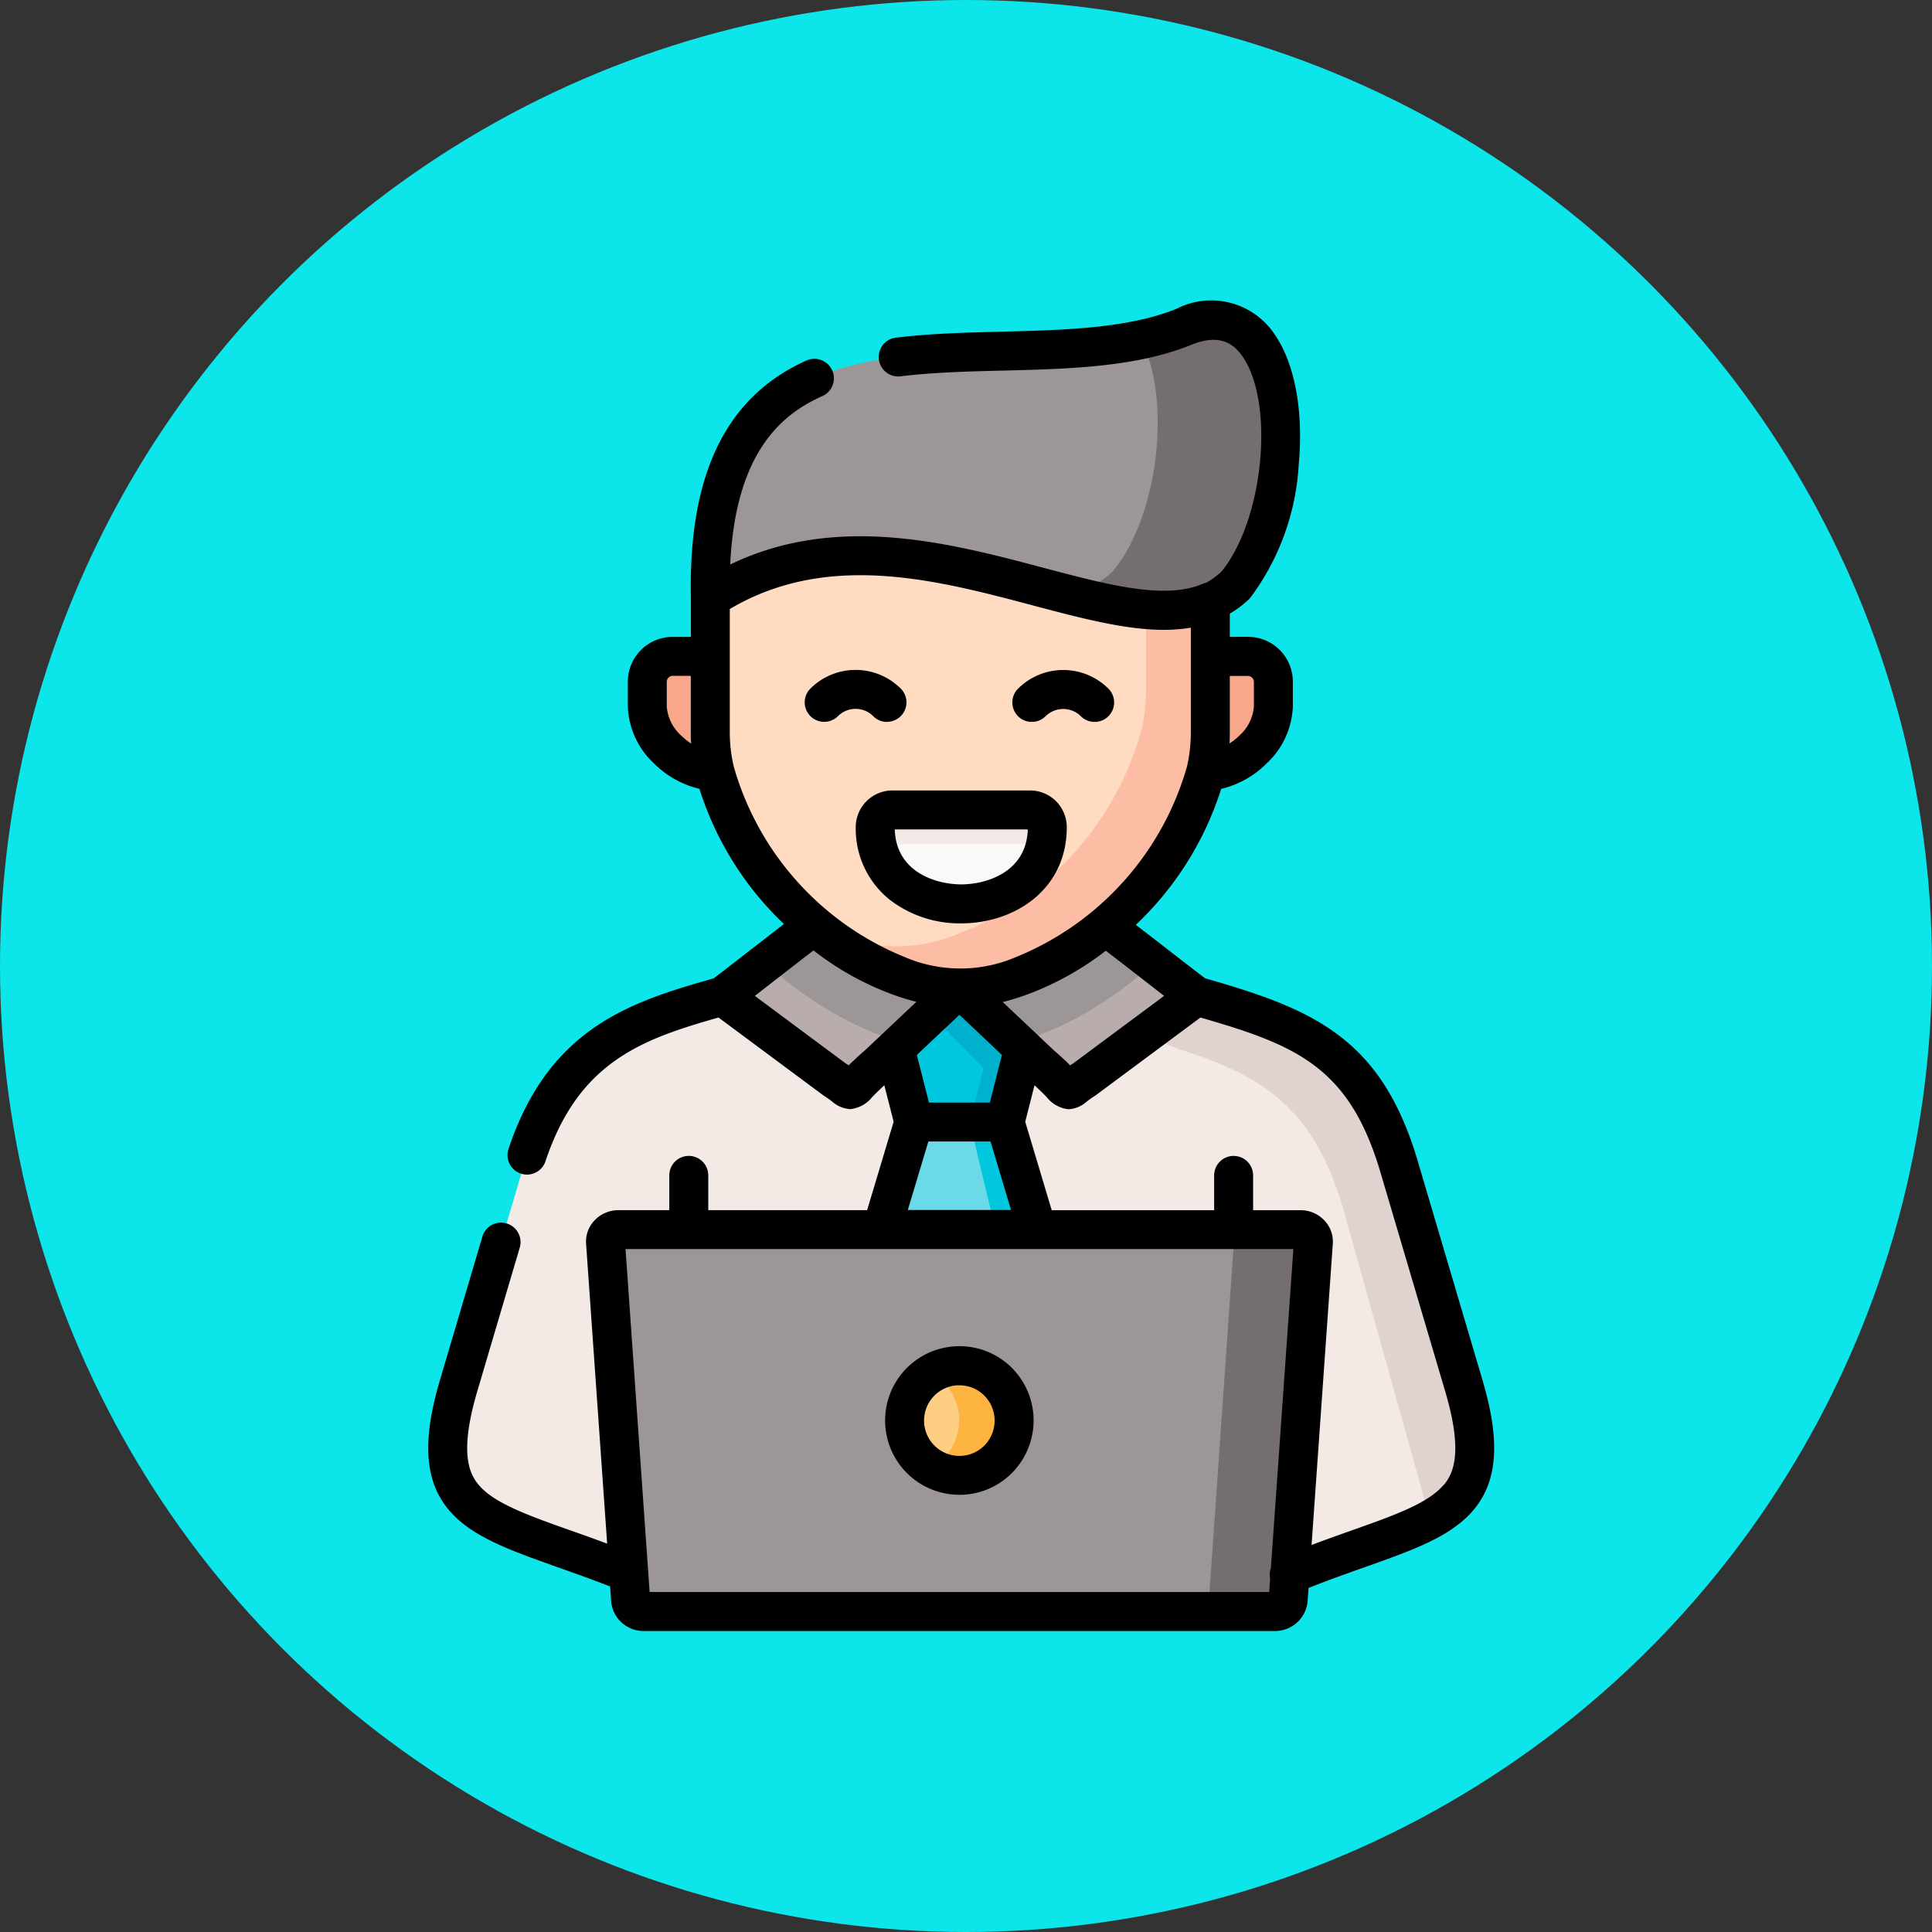 <svg xmlns="http://www.w3.org/2000/svg" width="100" height="100" viewBox="0 0 100 100">
  <rect x="0" y="0" width="100" height="100" fill="#333333" stroke="none"/>
  <g id="Grupo_1042392" data-name="Grupo 1042392" transform="translate(-832 -1000)">
    <circle id="Elipse_7988" data-name="Elipse 7988" cx="50" cy="50" r="50" transform="translate(832 1000)" fill="#0ce6ea"/>
    <g id="empresario" transform="translate(803.345 1015.582)">
      <g id="Grupo_1042388" data-name="Grupo 1042388" transform="translate(51.828 1.005)">
        <path id="Trazado_769862" data-name="Trazado 769862" d="M285.811,276.426c-1.78-6.022-5-7.261-10.484-8.816l-5.8,4.307c-1.227.77-.385.865-2.275-.766l-.869-.823-.968,3.8-1.155,5.565,15.907,17.845c7.058-2.9,11.124-2.569,9-9.761Z" transform="translate(-236.573 -232.636)" fill="#f3eae6" fill-rule="evenodd"/>
        <path id="Trazado_769863" data-name="Trazado 769863" d="M72.515,267.61c-4.5,1.277-8.43,2.489-10.3,8.816L58.86,287.78c-2.107,7.124,1.864,6.868,8.8,9.681l15.72-17.033,1.631-6.525-3.559-3.56Z" transform="translate(-58.295 -232.636)" fill="#f3eae6" fill-rule="evenodd"/>
        <path id="Trazado_769864" data-name="Trazado 769864" d="M231.733,310.619l-2.359-.854-2.359.854-1.669,5.565,4.028,1.589,4.024-1.589Z" transform="translate(-202.887 -269.124)" fill="#6bd9e7" fill-rule="evenodd"/>
        <path id="Trazado_769865" data-name="Trazado 769865" d="M151.552,357.505H119.7a.645.645,0,0,0-.659.659l1.2,17.105.1,1.338a.683.683,0,0,0,.659.663H153.72a.681.681,0,0,0,.659-.663l.091-1.258,1.2-17.186a.645.645,0,0,0-.659-.659Z" transform="translate(-110.873 -310.446)" fill="#9d9696" fill-rule="evenodd"/>
        <path id="Trazado_769866" data-name="Trazado 769866" d="M344.449,138.174a1.315,1.315,0,0,0-1.307-1.311h-1.955l-1.608,2.965,1.38,2.961a3.746,3.746,0,0,0,3.491-3.32Z" transform="translate(-301.762 -119.468)" fill="#f9a78a" fill-rule="evenodd"/>
        <path id="Trazado_769867" data-name="Trazado 769867" d="M239.159,414.612a2.837,2.837,0,1,0-4,.255A2.84,2.84,0,0,0,239.159,414.612Z" transform="translate(-210.545 -355.795)" fill="#fece85" fill-rule="evenodd"/>
        <path id="Trazado_769868" data-name="Trazado 769868" d="M237.191,250.329l-3.327-5.824-3.331,5.828,0,.011.968,3.788h4.718Z" transform="translate(-207.377 -212.638)" fill="#00c7dd" fill-rule="evenodd"/>
        <path id="Trazado_769869" data-name="Trazado 769869" d="M176.33,243.733l-1.905-2.977-5.633-.248c-1.707,1.3-4.108,3.19-4.729,3.644l5.8,4.307c.64.4.716.618.911.5.179-.107.457-.492,1.345-1.262l.229-.21.655-.617Z" transform="translate(-149.843 -209.178)" fill="#b8acac" fill-rule="evenodd"/>
        <path id="Trazado_769870" data-name="Trazado 769870" d="M267.575,244.127c-.621-.454-3.022-2.352-4.733-3.647l-4.207,0-3.22,3.224h-.107l3.327,3.137.869.823c1.89,1.631,1.048,1.536,2.275.766Z" transform="translate(-228.821 -209.154)" fill="#b8acac" fill-rule="evenodd"/>
        <path id="Trazado_769871" data-name="Trazado 769871" d="M138.044,136.863h-1.951a1.316,1.316,0,0,0-1.311,1.311v1.3a3.746,3.746,0,0,0,3.495,3.32l2.915-2.371Z" transform="translate(-124.499 -119.468)" fill="#f9a78a" fill-rule="evenodd"/>
        <path id="Trazado_769872" data-name="Trazado 769872" d="M268.984,357.505h-.64a.644.644,0,0,1,.655.659l-1.2,17.186-.091,1.258a.681.681,0,0,1-.659.663h4.108a.681.681,0,0,0,.659-.663l.091-1.258,1.2-17.186a.645.645,0,0,0-.659-.659Zm-14.272,0Z" transform="translate(-228.305 -310.446)" fill="#746e6e" fill-rule="evenodd"/>
        <path id="Trazado_769873" data-name="Trazado 769873" d="M184.925,76.961c-3.091,1.326-7.8-4.821-12.938-5.908-4.222-.888-8.727,2.984-12.942,5.717v7a8.7,8.7,0,0,0,.232,1.944,15.681,15.681,0,0,0,5.171,8.008,15.469,15.469,0,0,0,3.11,2.054c.389.191.785.362,1.185.511a9.078,9.078,0,0,0,3.243.659h.107a9.184,9.184,0,0,0,3.133-.659c.4-.149.8-.32,1.185-.511a15.124,15.124,0,0,0,3.11-2.058,15.664,15.664,0,0,0,5.175-8,8.918,8.918,0,0,0,.229-1.944V76.961Z" transform="translate(-145.5 -62.394)" fill="#ffdbc2" fill-rule="evenodd"/>
        <path id="Trazado_769874" data-name="Trazado 769874" d="M183.511,7.811C174.678,11.405,158.6,4.065,159,21.852c9.341-6.06,20.251,2.6,25.88.191a4.432,4.432,0,0,0,1.3-.85c3.556-4.2,3.354-15.832-2.664-13.382Z" transform="translate(-145.454 -7.475)" fill="#9d9696" fill-rule="evenodd"/>
        <path id="Trazado_769875" data-name="Trazado 769875" d="M219.4,115.828h0l-.008,0a6.859,6.859,0,0,1-3.274.393v4.254a8.912,8.912,0,0,1-.229,1.944,15.658,15.658,0,0,1-5.175,8.008,15.105,15.105,0,0,1-3.11,2.054c-.389.191-.785.362-1.185.515a8.318,8.318,0,0,1-6.482,0c-.358-.133-.713-.286-1.059-.454l.049.046a15.469,15.469,0,0,0,3.11,2.054c.389.191.785.362,1.185.511a9.078,9.078,0,0,0,3.243.659h.107a9.184,9.184,0,0,0,3.133-.659c.4-.149.8-.32,1.185-.511a15.124,15.124,0,0,0,3.11-2.058,15.664,15.664,0,0,0,5.175-8,8.918,8.918,0,0,0,.229-1.944v-6.811Z" transform="translate(-179.972 -101.261)" fill="#fcbda4" fill-rule="evenodd"/>
        <path id="Trazado_769876" data-name="Trazado 769876" d="M302.5,7.811a13.306,13.306,0,0,1-2.191.659c1.627,3.007.934,9.185-1.456,12.006a4.416,4.416,0,0,1-1.292.85,5,5,0,0,1-1.1.324c2.908.743,5.469,1.223,7.4.393a4.432,4.432,0,0,0,1.3-.85c3.556-4.2,3.354-15.832-2.664-13.382Z" transform="translate(-264.444 -7.475)" fill="#746e6e" fill-rule="evenodd"/>
        <path id="Trazado_769877" data-name="Trazado 769877" d="M255.308,243.708l2.988,2.817c.042-.015.088-.027.133-.042.107-.031.213-.065.324-.1.2-.065.4-.137.61-.213.5-.191,1-.4,1.486-.644a19.011,19.011,0,0,0,3.895-2.576c.206-.172.408-.351.606-.534-.823-.64-1.734-1.345-2.508-1.932a15.129,15.129,0,0,1-3.11,2.058c-.389.191-.785.362-1.185.511a11.092,11.092,0,0,1-1.784.518,8.04,8.04,0,0,1-.976.126h-.008c-.122.008-.244.015-.366.015h-.107Z" transform="translate(-228.821 -209.154)" fill="#9d9696" fill-rule="evenodd"/>
        <path id="Trazado_769878" data-name="Trazado 769878" d="M187.39,243.075c-.015,0-.031-.011-.046-.015C187.36,243.063,187.375,243.071,187.39,243.075Zm-6.8-.633c.2.179.4.358.61.534a19.229,19.229,0,0,0,3.891,2.573c.488.24.983.454,1.486.644.206.076.412.149.61.214.111.038.217.072.328.1.046.015.088.031.133.042l2.988-2.817c-.084,0-.164,0-.248,0a7.42,7.42,0,0,1-1.208-.137,11.264,11.264,0,0,1-1.662-.469c-.042-.015-.084-.031-.126-.05-.015,0-.031-.011-.046-.015-.385-.145-.766-.313-1.139-.5-.4-.2-.8-.419-1.185-.656L185,241.9a.372.372,0,0,0-.042-.027,15.98,15.98,0,0,1-1.738-1.258c-.008,0-.011-.011-.019-.015-.034-.031-.072-.061-.107-.088-.77.583-1.68,1.288-2.507,1.932Z" transform="translate(-164.146 -209.18)" fill="#9d9696" fill-rule="evenodd"/>
        <path id="Trazado_769879" data-name="Trazado 769879" d="M246.818,268.3l.343.32-.579,2.279-.137.533h1.825l.968-3.8-.339-.32-2.988-2.817-1.46,1.376Z" transform="translate(-219.423 -229.938)" fill="#00b1cd" fill-rule="evenodd"/>
        <path id="Trazado_769880" data-name="Trazado 769880" d="M260.606,321.68h2.161l-1.665-5.565h-1.825Z" transform="translate(-232.255 -274.62)" fill="#00c7dd" fill-rule="evenodd"/>
        <path id="Trazado_769881" data-name="Trazado 769881" d="M339.69,276.426c-1.78-6.022-5-7.261-10.484-8.816l-2.694,2c.888.377,1.662.7,1.925.785,4.211,1.353,6.818,2.984,8.357,8.183l3.887,13.9a14.581,14.581,0,0,1,.5,2.287c2.26-1.2,3.083-2.855,1.864-6.986Z" transform="translate(-290.452 -232.636)" fill="#e0d2ce" fill-rule="evenodd"/>
        <path id="Trazado_769882" data-name="Trazado 769882" d="M230.891,195.943h-7.119a.9.9,0,0,0-.892.892c0,5.294,8.906,5.294,8.906,0A.9.9,0,0,0,230.891,195.943Z" transform="translate(-200.752 -170.605)" fill="#fbf8f8" fill-rule="evenodd"/>
        <path id="Trazado_769883" data-name="Trazado 769883" d="M245.054,410.6a2.84,2.84,0,0,1,.255,4.006,2.9,2.9,0,0,1-.716.587,2.839,2.839,0,1,0,.027-4.909,2.878,2.878,0,0,1,.434.316Z" transform="translate(-219.546 -355.806)" fill="#fdb440" fill-rule="evenodd"/>
        <path id="Trazado_769884" data-name="Trazado 769884" d="M222.968,197.7H231.7a4.2,4.2,0,0,0,.088-.869.9.9,0,0,0-.9-.892h-7.119a.9.9,0,0,0-.892.892A4.2,4.2,0,0,0,222.968,197.7Z" transform="translate(-200.752 -170.604)" fill="#f3eae6" fill-rule="evenodd"/>
      </g>
      <path id="Trazado_769885" data-name="Trazado 769885" d="M233.081,403.332a3.846,3.846,0,1,0-2.549,6.732c.083,0,.167,0,.251-.008a3.816,3.816,0,0,0,2.64-1.3A3.855,3.855,0,0,0,233.081,403.332Zm-1.172,4.1a1.828,1.828,0,0,1-2.744-2.417h0a1.818,1.818,0,0,1,1.257-.618q.06,0,.119,0a1.815,1.815,0,0,1,1.205.456A1.835,1.835,0,0,1,231.909,407.429Z" transform="translate(-152.224 -348.276)"/>
      <path id="Trazado_769886" data-name="Trazado 769886" d="M105.391,55.859l-3.357-11.354c-1.885-6.378-5.419-7.859-11-9.449-.343-.258-.974-.748-1.69-1.3-.606-.471-1.264-.982-1.9-1.468a16.572,16.572,0,0,0,4.419-7.038,4.915,4.915,0,0,0,2.353-1.318A4.229,4.229,0,0,0,95.572,21v-1.3a2.32,2.32,0,0,0-2.316-2.32H92.31v-1.2a5.382,5.382,0,0,0,.98-.736,1.027,1.027,0,0,0,.077-.081,12.715,12.715,0,0,0,2.509-6.887c.262-2.84-.217-5.337-1.315-6.851A3.939,3.939,0,0,0,89.553.4c-2.509,1.021-5.819,1.1-9.021,1.184-1.842.046-3.747.094-5.536.315a1.008,1.008,0,0,0,.248,2c1.691-.209,3.545-.256,5.339-.3,3.382-.085,6.88-.172,9.73-1.332,1.536-.626,2.228.012,2.615.545,1.734,2.391,1.143,8.54-1.064,11.207a4.255,4.255,0,0,1-.774.561,1.007,1.007,0,0,0-.186.057c-1.951.836-4.887.059-8.287-.842-4.795-1.271-10.659-2.823-16.166-.158h0c.279-5.982,2.813-7.84,4.77-8.718a1.008,1.008,0,1,0-.825-1.84c-4.161,1.865-6.117,5.886-5.981,12.294v2.01H63.47a2.322,2.322,0,0,0-2.319,2.32V21A4.228,4.228,0,0,0,62.5,23.927a4.917,4.917,0,0,0,2.356,1.319,16.527,16.527,0,0,0,4.376,7c-.6.461-1.221.945-1.8,1.392-.783.609-1.473,1.145-1.839,1.42-4.2,1.195-8.51,2.5-10.618,8.83a1.008,1.008,0,1,0,1.914.637c1.73-5.2,5.064-6.328,8.955-7.441l5.4,4.01c.021.016.043.031.065.045a4.972,4.972,0,0,1,.435.308,1.523,1.523,0,0,0,.926.378A1.658,1.658,0,0,0,73.8,41.2c.143-.145.341-.346.627-.609l.483,1.887-1.373,4.578H65.315v-1.8a1.008,1.008,0,1,0-2.017,0v1.8H60.656a1.694,1.694,0,0,0-1.237.54,1.579,1.579,0,0,0-.428,1.2l1.09,15.521c-.672-.251-1.308-.477-1.9-.686-2.2-.78-3.938-1.4-4.744-2.349-.522-.617-1-1.726-.08-4.846l2.2-7.44a1.008,1.008,0,1,0-1.934-.572l-2.2,7.439c-.934,3.157-.788,5.229.474,6.721,1.158,1.369,3.122,2.065,5.609,2.948.828.294,1.751.622,2.727,1l.05.707a1.682,1.682,0,0,0,1.665,1.6H94.676a1.693,1.693,0,0,0,1.665-1.6l.044-.629c1.047-.414,2.032-.764,2.917-1.077,2.489-.882,4.455-1.579,5.613-2.948,1.262-1.492,1.409-3.565.476-6.722ZM92.309,22.38V19.406h.947a.309.309,0,0,1,.3.3V21a2.259,2.259,0,0,1-.748,1.489,3.244,3.244,0,0,1-.513.41Q92.309,22.638,92.309,22.38Zm-28.394.112A2.257,2.257,0,0,1,63.167,21v-1.3a.307.307,0,0,1,.3-.3h.943V22.38q0,.259.016.524A3.26,3.26,0,0,1,63.915,22.492ZM88.11,35.344l.8.62L84.216,39.45c-.061.038-.117.076-.169.111-.2-.2-.478-.464-.86-.793l-.83-.784c-.008-.008-.015-.017-.023-.025l-1.778-1.676a12.853,12.853,0,0,0,1.4-.441,15.365,15.365,0,0,0,3.937-2.215C86.615,34.182,87.4,34.791,88.11,35.344Zm-8.219,6.144H76.74l-.631-2.465,2.206-2.08,2.2,2.079ZM76.707,43.5h3.217l1.062,3.548H75.643ZM66.636,24.1a7.708,7.708,0,0,1-.207-1.718V15.94c5.078-3,10.7-1.508,15.671-.19,3.108.824,5.866,1.554,8.192,1.156V22.38a7.916,7.916,0,0,1-.2,1.719,15.116,15.116,0,0,1-8.841,9.853,7.3,7.3,0,0,1-5.776,0A15.1,15.1,0,0,1,66.636,24.1Zm8.239,13.316L73.44,38.768c-.38.329-.653.59-.857.793q-.078-.053-.168-.11l-4.691-3.486.948-.736c.67-.52,1.407-1.094,2.089-1.618a15.113,15.113,0,0,0,3.958,2.23,12.9,12.9,0,0,0,1.366.433Zm19.56,28.171a1,1,0,0,0-.038.539l-.049.695H62.279L61.032,49.069H95.6Zm8.941-4.308c-.807.953-2.546,1.569-4.748,2.35-.647.229-1.346.478-2.087.757l1.1-15.589a1.58,1.58,0,0,0-.428-1.2,1.694,1.694,0,0,0-1.237-.54H93.516v-1.8a1.008,1.008,0,1,0-2.017,0v1.8H83.091l-1.37-4.578.48-1.887c.287.262.486.463.629.609a1.659,1.659,0,0,0,1.127.632,1.536,1.536,0,0,0,.931-.384,5.016,5.016,0,0,1,.435-.308q.034-.021.065-.045l5.4-4.01c4.994,1.433,7.714,2.579,9.315,8l3.357,11.354c.923,3.12.442,4.229-.081,4.846Z" transform="translate(0 0)"/>
      <path id="Trazado_769887" data-name="Trazado 769887" d="M224.4,188.418H217.28a1.9,1.9,0,0,0-1.9,1.9,4.7,4.7,0,0,0,1.774,3.768,5.937,5.937,0,0,0,3.688,1.211c2.714,0,5.461-1.71,5.461-4.979A1.9,1.9,0,0,0,224.4,188.418Zm-3.558,4.862c-1.258,0-3.372-.6-3.443-2.845h6.886C224.214,192.677,222.1,193.28,220.841,193.28Z" transform="translate(-142.432 -163.086)"/>
      <path id="Trazado_769888" data-name="Trazado 769888" d="M199.993,144.729a1,1,0,0,1-.713-.3,1.291,1.291,0,0,0-1.823,0,1.008,1.008,0,0,1-1.426-1.426,3.31,3.31,0,0,1,4.675,0,1.008,1.008,0,0,1-.713,1.721Z" transform="translate(-125.429 -122.944)"/>
      <path id="Trazado_769889" data-name="Trazado 769889" d="M279.928,144.737a1,1,0,0,1-.712-.294,1.3,1.3,0,0,0-1.827,0,1.008,1.008,0,0,1-1.424-1.428,3.315,3.315,0,0,1,4.676,0,1.008,1.008,0,0,1-.712,1.722Z" transform="translate(-194.615 -122.953)"/>
    </g>
  </g>
</svg>
